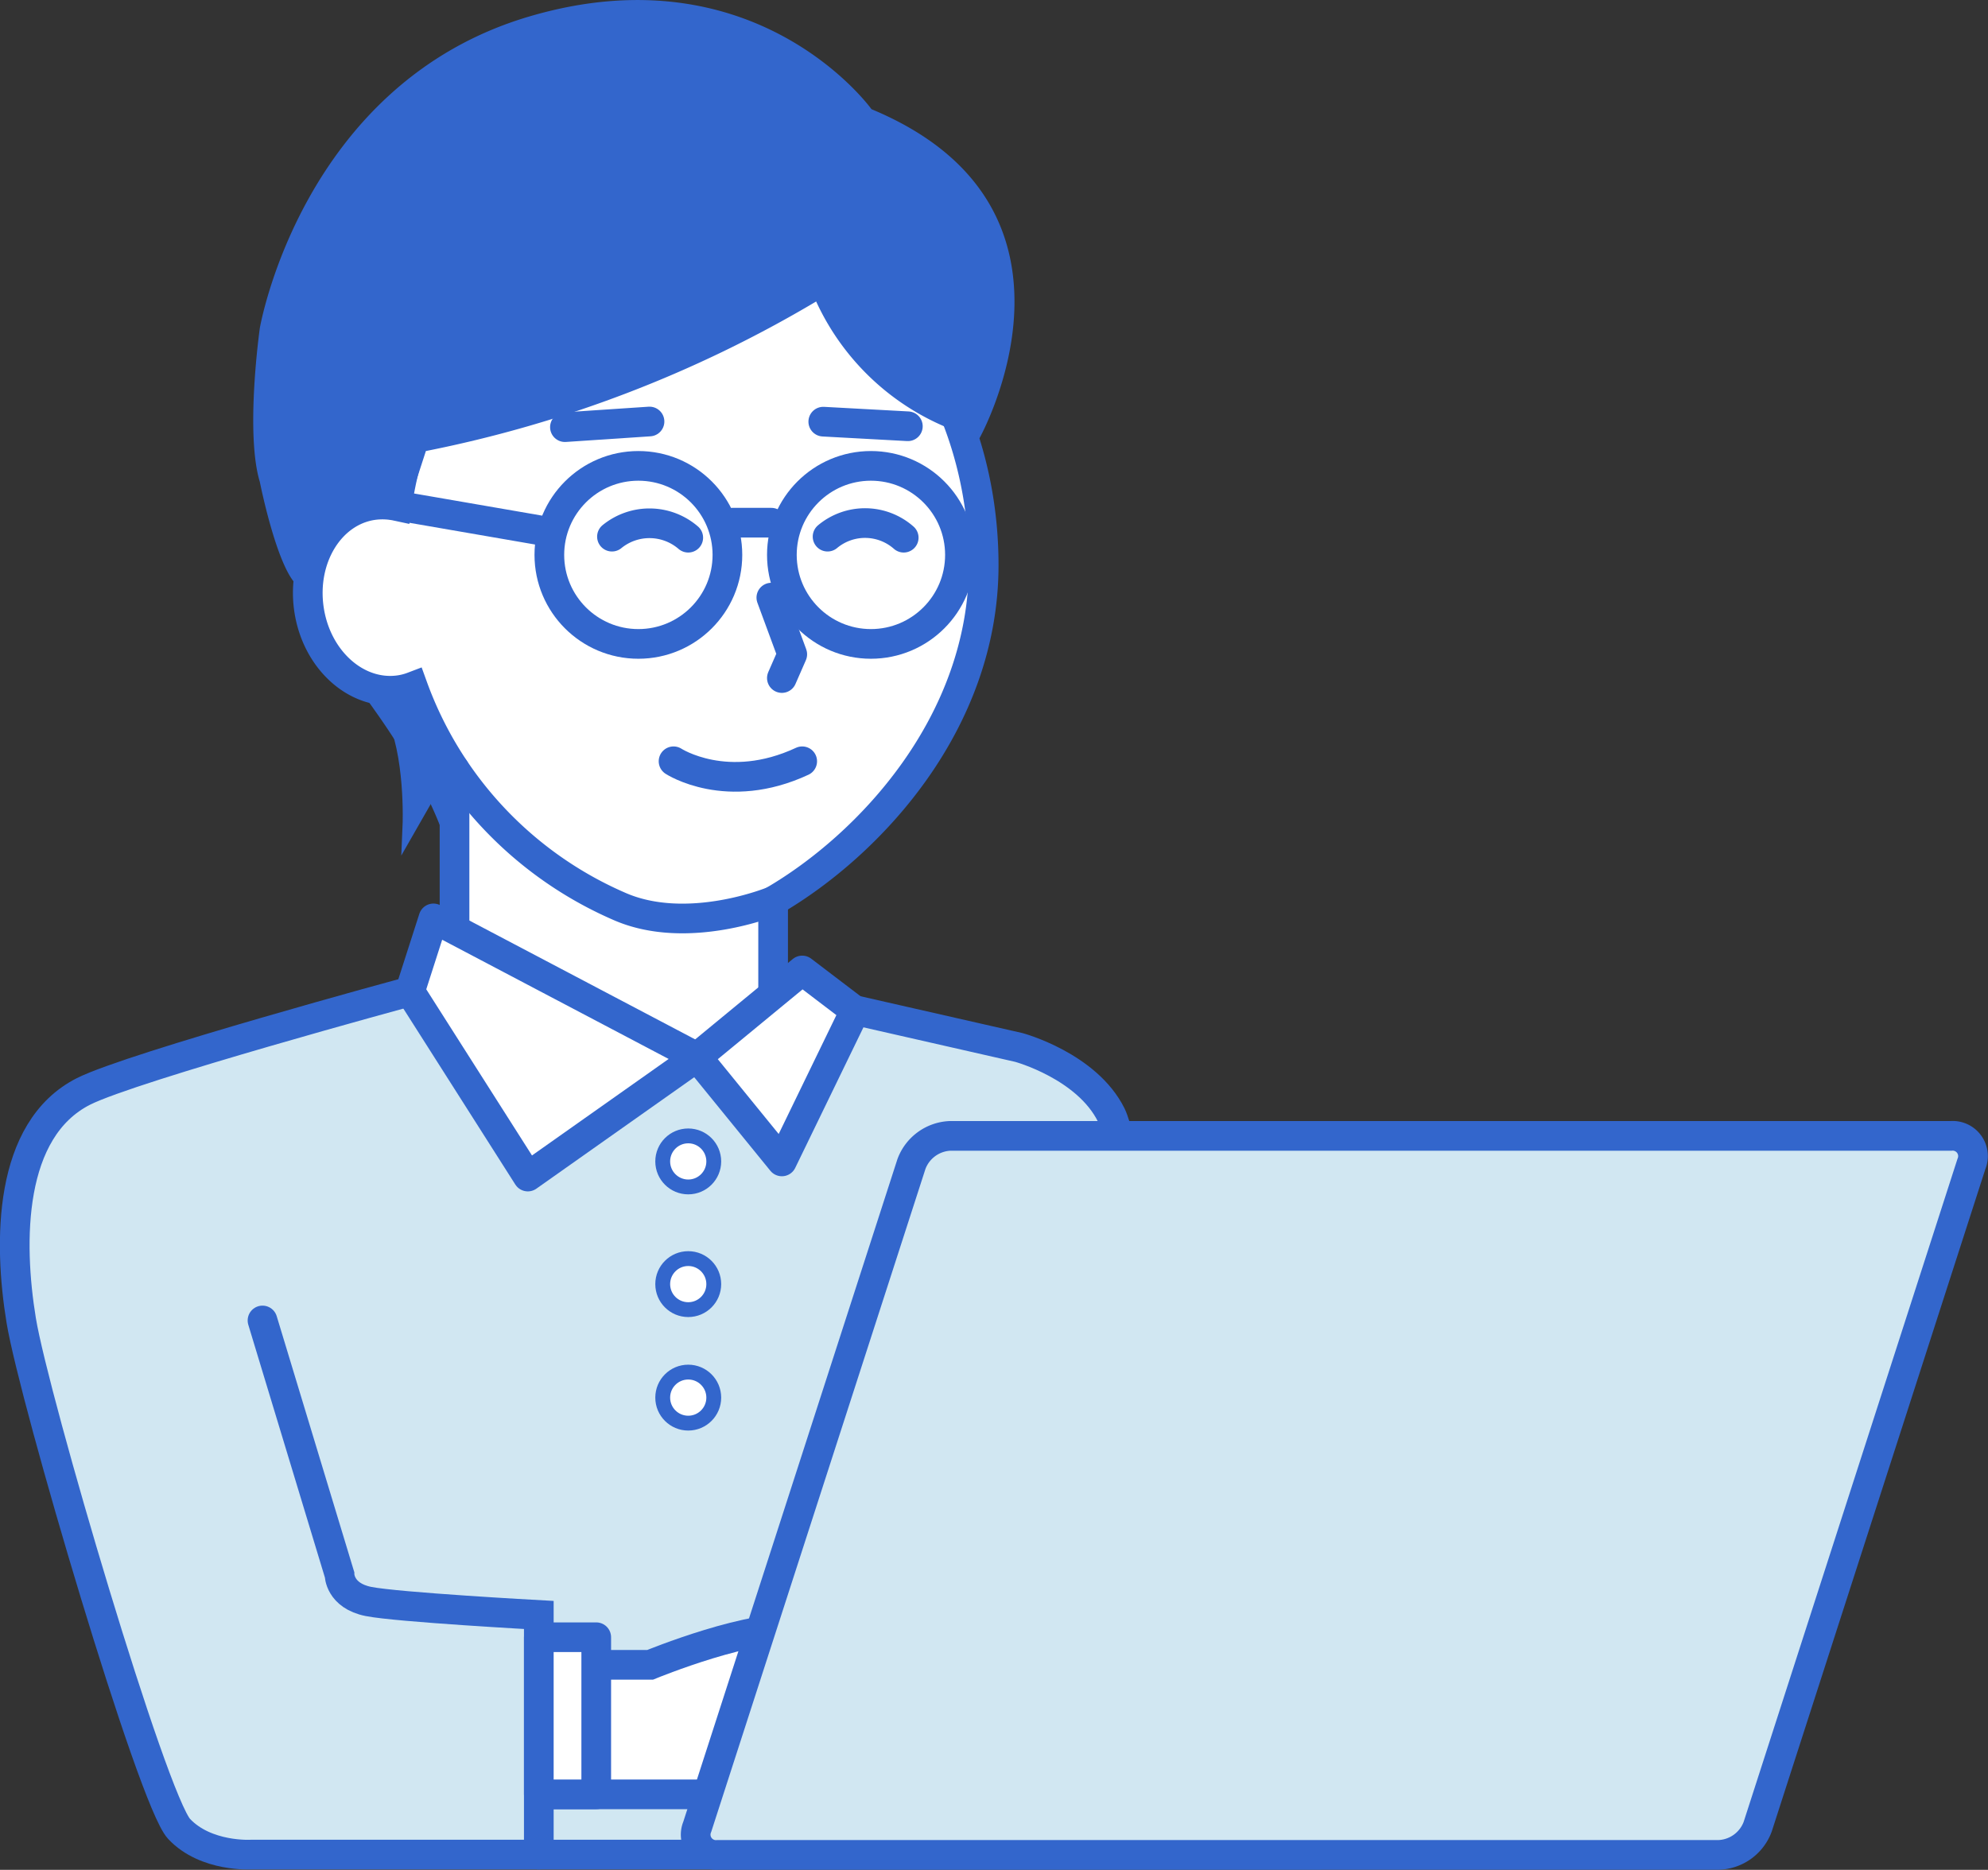 <svg xmlns="http://www.w3.org/2000/svg" viewBox="0 0 133.97 126.03"><rect x="0" y="0" width="133.97" height="126.03" fill="#333333" stroke="none"/><defs><style>.cls-1,.cls-10,.cls-8{fill:#d1e7f2;}.cls-1,.cls-11,.cls-3,.cls-4,.cls-5,.cls-7,.cls-8,.cls-9{stroke:#36c;}.cls-1,.cls-11,.cls-3,.cls-8,.cls-9{stroke-miterlimit:10;}.cls-1,.cls-11,.cls-3,.cls-4,.cls-5,.cls-8{stroke-width:2px;}.cls-2,.cls-3,.cls-4,.cls-7{fill:#fff;}.cls-4,.cls-5,.cls-7,.cls-8{stroke-linecap:round;}.cls-4,.cls-5,.cls-7{stroke-linejoin:round;}.cls-11,.cls-5{fill:none;}.cls-6,.cls-9{fill:#36c;}</style></defs><title>ico_develop</title><g id="レイヤー_2" data-name="レイヤー 2"><g id="デザイン_PC_" data-name="デザイン（PC）"><path class="cls-1" d="M57.23,68,68.66,70.6s4.59,1.24,6.23,4.56C76,77.3,87.77,125,87.77,125H16.94s-3.07.19-4.87-1.73S2.3,94.3,1.43,89,.55,76.13,5.63,73.56c3.32-1.67,22-6.74,22-6.74l16.18,5.69Z"/><path class="cls-2" d="M46.38,71.25l-15.75-8.6V52.36s9.74,9.13,15,9.54,6.43-1.17,6.43-1.17v6.09Z"/><path class="cls-3" d="M46.38,14.46c-9.86,0-18,8.5-19.63,19.65a4.63,4.63,0,0,0-1.62-.06c-2.88.42-4.81,3.55-4.31,7s3.24,5.88,6.12,5.46a4.21,4.21,0,0,0,.88-.23A25.65,25.65,0,0,0,41.67,61.06c4.63,2.08,10.43-.33,10.43-.33C58.52,57,66.29,48.78,66.29,38.09,66.29,25,57.38,14.46,46.38,14.46Z"/><path class="cls-4" d="M45.39,51.31s3.61,2.36,8.67,0"/><path class="cls-4" d="M60.9,36.24a3.94,3.94,0,0,0-5.13-.07"/><path class="cls-4" d="M46.38,36.24a4,4,0,0,0-5.14-.07"/><circle class="cls-5" cx="58.69" cy="37.4" r="6"/><circle class="cls-5" cx="43.02" cy="37.4" r="6"/><path class="cls-6" d="M58.73,7.36S51-3.41,35.67,1.11s-18.16,21-18.16,21-1,7.07,0,10.37c0,0,1.1,5.56,2.45,6.91.4.19,2.35-4.8,2.35-4.8l5,.09,1.39-4.28A83.16,83.16,0,0,0,55,20.32,16.79,16.79,0,0,0,66,29.55S74.7,14,58.73,7.36Z"/><line class="cls-5" x1="49.36" y1="35.23" x2="51.98" y2="35.23"/><line class="cls-5" x1="36.31" y1="35.73" x2="26.42" y2="34.02"/><polyline class="cls-4" points="51.98 40.28 53.39 44.1 52.69 45.7"/><line class="cls-4" x1="55.48" y1="28.42" x2="61.18" y2="28.73"/><line class="cls-4" x1="38.07" y1="28.79" x2="43.77" y2="28.41"/><line class="cls-4" x1="52.1" y1="60.73" x2="52.1" y2="68.12"/><line class="cls-4" x1="30.63" y1="51.84" x2="30.63" y2="66.82"/><polygon class="cls-4" points="29.21 61.9 46.97 71.25 35.57 79.3 27.63 66.82 29.21 61.9"/><polygon class="cls-4" points="54.06 65.41 46.97 71.25 52.69 78.28 57.62 68.12 54.06 65.41"/><circle class="cls-7" cx="46.38" cy="78.28" r="1.72"/><circle class="cls-7" cx="46.38" cy="86.55" r="1.72"/><circle class="cls-7" cx="46.38" cy="94.2" r="1.72"/><path class="cls-3" d="M36.31,112.21h7.5s7.13-2.94,10.25-2.35l-2.49,11.08H36.31Z"/><path class="cls-8" d="M17.69,89l5.19,17.13s0,1.42,1.95,1.81,11.48.91,11.48.91V125"/><polygon class="cls-4" points="40.18 120.94 40.18 112.21 40.18 110.35 36.31 110.35 36.31 120.94 40.18 120.94"/><path class="cls-9" d="M24.66,46.24s.41.5,1,1.35c1.43,2,4,5.94,5,9.49V52.36S27.9,48.67,28.07,47A6.38,6.38,0,0,1,24.66,46.24Z"/><path class="cls-10" d="M118.45,123.12a2.91,2.91,0,0,1-2.61,1.9H48.38a1.37,1.37,0,0,1-1.39-1.9L61.42,78.46A2.91,2.91,0,0,1,64,76.56h67.46a1.37,1.37,0,0,1,1.39,1.9Z"/><path class="cls-11" d="M118.45,123.12a2.91,2.91,0,0,1-2.61,1.9H48.38a1.37,1.37,0,0,1-1.39-1.9L61.42,78.46A2.91,2.91,0,0,1,64,76.56h67.46a1.37,1.37,0,0,1,1.39,1.9Z"/><path class="cls-9" d="M27.63,55.63s.21-4.88-1.21-7.63,3.08,4.36,3.08,4.36Z"/></g></g></svg>